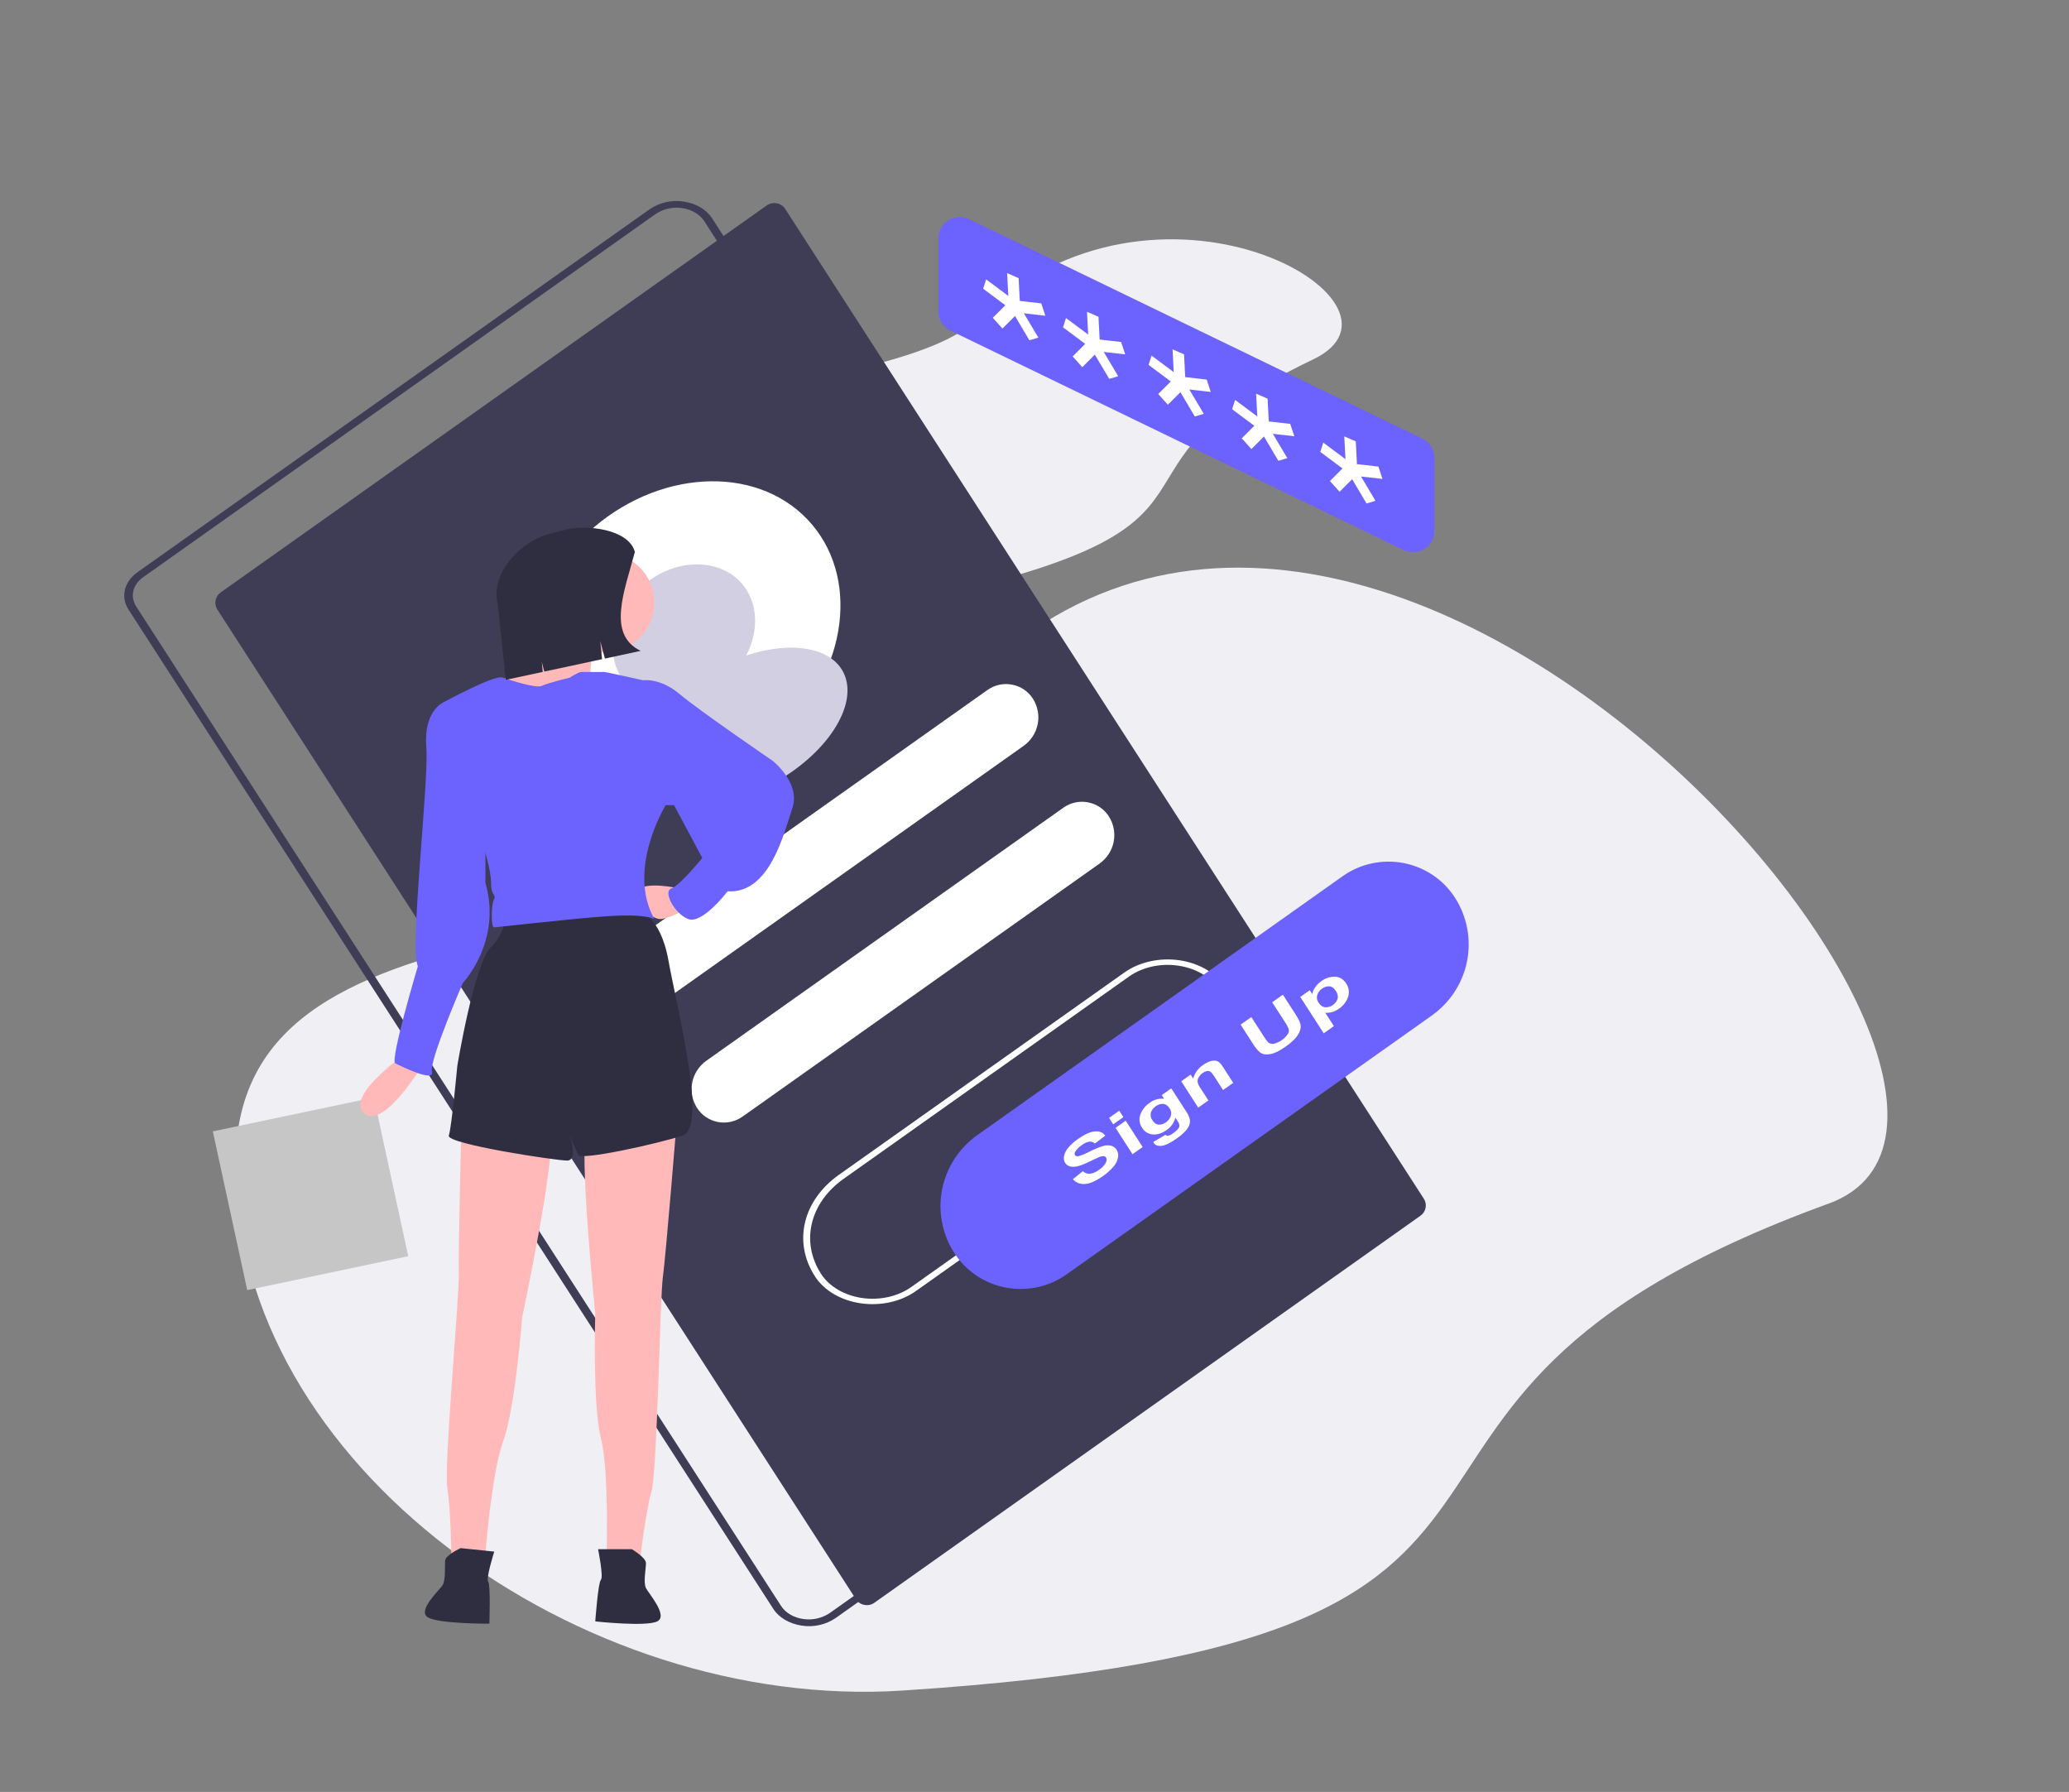 <svg width="485" height="420" viewBox="0 0 485 420" fill="none" xmlns="http://www.w3.org/2000/svg">
<rect x="0" y="0" width="485" height="420" fill="#808080" stroke="none"/>
<path fill-rule="evenodd" clip-rule="evenodd" d="M211.5 396.235C135.966 401.108 55.225 343.253 55.225 272.842C55.225 202.427 174.949 232.436 213.787 176.551C306.84 42.742 494.7 258.064 428.658 282.096C296.328 330.215 392.691 384.535 211.5 396.235Z" fill="#F0EFF4"/>
<path fill-rule="evenodd" clip-rule="evenodd" d="M218.65 139.834C186.019 147.155 137.006 173.762 125.714 124.488C117.978 90.727 209.842 93.61 228.921 74.904C270.891 33.754 335.492 70.982 307.868 84.21C252.517 110.704 296.926 122.269 218.65 139.834Z" fill="#F0EFF4"/>
<path fill-rule="evenodd" clip-rule="evenodd" d="M166.888 51.113C165.59 49.101 163.122 47.656 160.291 47.249C157.503 46.808 154.649 47.441 152.322 49.016L32.199 134.137C29.085 136.344 28.228 139.928 30.118 142.857L181.29 377.116C182.608 379.158 185.055 380.572 187.906 381.01C190.694 381.451 193.548 380.819 195.875 379.244L315.997 294.122C319.111 291.915 319.969 288.331 318.078 285.402L166.888 51.113ZM165.083 51.833L316.274 286.123C317.745 288.402 317.081 291.201 314.631 292.937L194.51 378.059C192.686 379.286 190.457 379.787 188.273 379.46C186.036 379.147 184.127 377.999 183.095 376.401L31.924 142.138C30.434 139.83 31.097 137.031 33.546 135.295L153.667 50.173C155.491 48.946 157.72 48.445 159.904 48.773C162.162 49.114 164.052 50.233 165.083 51.831V51.833Z" fill="#3F3D56"/>
<path fill-rule="evenodd" clip-rule="evenodd" d="M184.065 48.975C183.845 48.629 183.555 48.333 183.212 48.104C182.869 47.875 182.481 47.72 182.074 47.648C181.673 47.573 181.262 47.577 180.863 47.66C180.465 47.743 180.087 47.904 179.752 48.132L51.729 138.852C51.102 139.3 50.673 139.967 50.53 140.717C50.387 141.466 50.541 142.241 50.96 142.883L200.653 374.852C200.869 375.193 201.157 375.485 201.497 375.709C201.837 375.933 202.221 376.084 202.624 376.151C203.025 376.234 203.438 376.233 203.838 376.15C204.238 376.067 204.616 375.902 204.948 375.666L332.969 284.946C333.597 284.506 334.029 283.846 334.176 283.101C334.323 282.356 334.173 281.584 333.757 280.945L184.065 48.975Z" fill="#3F3D56"/>
<path fill-rule="evenodd" clip-rule="evenodd" d="M287.222 231.388C285.091 228.087 281.13 225.744 276.485 225.072C271.84 224.4 267.072 225.455 263.562 227.942L196.674 275.34C188.15 281.38 185.853 291.128 191.034 299.157C193.165 302.458 197.125 304.798 201.77 305.469C206.414 306.141 211.182 305.087 214.676 302.611L281.581 255.2C290.087 249.173 292.403 239.417 287.222 231.388ZM285.78 231.954L285.782 231.957C290.633 239.475 288.463 248.611 280.496 254.257L213.591 301.668C210.474 303.878 206.207 304.825 202.06 304.224C197.929 303.611 194.377 301.535 192.475 298.588C187.624 291.071 189.793 281.934 197.76 276.288L264.665 228.877C267.782 226.667 272.049 225.72 276.178 226.33C280.325 226.931 283.878 229.007 285.779 231.954H285.78Z" fill="white"/>
<path fill-rule="evenodd" clip-rule="evenodd" d="M341.029 210.348C339.684 208.265 337.921 206.474 335.847 205.085C333.774 203.697 331.435 202.74 328.973 202.273C326.511 201.807 323.978 201.84 321.529 202.371C319.08 202.903 316.768 203.921 314.733 205.363L229.137 266.018C224.814 269.08 221.844 273.653 220.837 278.801C219.829 283.949 220.86 289.282 223.718 293.705C225.063 295.789 226.825 297.581 228.898 298.97C230.972 300.36 233.311 301.317 235.774 301.784C238.236 302.251 240.77 302.217 243.219 301.685C245.667 301.153 247.98 300.134 250.014 298.691L335.611 238.035C339.93 234.971 342.897 230.399 343.904 225.253C344.912 220.107 343.884 214.776 341.031 210.351L341.029 210.348Z" fill="#6C63FF"/>
<path fill-rule="evenodd" clip-rule="evenodd" d="M242.1 163.724C241.557 162.882 240.845 162.158 240.007 161.597C239.17 161.037 238.224 160.65 237.229 160.462C236.235 160.274 235.211 160.288 234.222 160.504C233.233 160.719 232.299 161.131 231.478 161.715L147.795 221.016C146.059 222.244 144.866 224.079 144.461 226.146C144.056 228.212 144.469 230.352 145.615 232.129C146.158 232.969 146.869 233.691 147.705 234.251C148.54 234.811 149.484 235.198 150.476 235.387C151.469 235.576 152.491 235.563 153.478 235.35C154.466 235.137 155.399 234.728 156.221 234.147L239.921 174.836C241.657 173.608 242.85 171.773 243.255 169.707C243.66 167.641 243.248 165.501 242.101 163.725L242.1 163.724ZM259.906 191.309C259.363 190.467 258.651 189.744 257.813 189.183C256.976 188.622 256.03 188.236 255.035 188.048C254.041 187.859 253.017 187.873 252.028 188.089C251.039 188.304 250.105 188.716 249.284 189.3L165.601 248.602C163.865 249.83 162.672 251.666 162.267 253.732C161.862 255.798 162.275 257.939 163.421 259.715C163.963 260.555 164.674 261.277 165.51 261.838C166.346 262.398 167.289 262.784 168.282 262.973C169.275 263.162 170.296 263.15 171.284 262.937C172.272 262.724 173.205 262.314 174.026 261.734L257.726 202.422C259.462 201.194 260.655 199.359 261.06 197.293C261.465 195.227 261.053 193.087 259.906 191.31V191.309Z" fill="white"/>
<path d="M251.492 276.395L253.83 274.497C254.049 274.715 254.315 274.882 254.607 274.987C254.9 275.092 255.212 275.133 255.523 275.106C256.283 274.989 256.999 274.677 257.597 274.201C258.255 273.788 258.803 273.227 259.199 272.565C259.45 272.048 259.478 271.625 259.278 271.313C259.214 271.214 259.126 271.131 259.023 271.072C258.919 271.013 258.802 270.98 258.683 270.975C258.287 270.986 257.897 271.08 257.541 271.251C257.214 271.387 256.463 271.741 255.293 272.295C253.805 273.027 252.682 273.419 251.917 273.46C250.854 273.535 250.114 273.236 249.677 272.56C249.391 272.078 249.299 271.508 249.421 270.963C249.585 270.239 249.926 269.564 250.415 268.999C251.072 268.229 251.832 267.549 252.673 266.978C254.239 265.869 255.566 265.268 256.655 265.175C257.745 265.081 258.553 265.429 259.093 266.177L256.646 268.024C256.478 267.856 256.273 267.728 256.046 267.65C255.82 267.572 255.578 267.547 255.34 267.577C254.689 267.714 254.08 268.002 253.563 268.416C252.954 268.808 252.439 269.327 252.056 269.936C251.966 270.049 251.912 270.186 251.901 270.329C251.889 270.472 251.921 270.616 251.993 270.741C252.074 270.846 252.184 270.926 252.311 270.971C252.437 271.016 252.573 271.025 252.704 270.996C253.142 270.944 254.033 270.603 255.371 269.932C256.371 269.411 257.414 268.975 258.488 268.627C259.111 268.431 259.775 268.395 260.417 268.52C260.989 268.664 261.479 269.025 261.781 269.524C262.107 270.065 262.211 270.707 262.073 271.32C261.911 272.112 261.541 272.847 260.999 273.454C260.274 274.299 259.437 275.045 258.509 275.67C256.931 276.789 255.571 277.397 254.409 277.494C253.869 277.556 253.322 277.488 252.814 277.296C252.306 277.105 251.853 276.796 251.492 276.395ZM260.957 263.518L259.984 262.011L262.364 260.325L263.337 261.832L260.957 263.518ZM265.477 270.523L261.493 264.351L263.873 262.664L267.857 268.838L265.477 270.523ZM270.339 267.659L273.206 265.968C273.275 266.056 273.367 266.123 273.472 266.162C273.578 266.201 273.692 266.212 273.802 266.192C274.238 266.089 274.645 265.889 274.99 265.608C275.48 265.289 275.911 264.891 276.266 264.43C276.412 264.211 276.483 263.952 276.467 263.69C276.409 263.387 276.283 263.101 276.096 262.854L275.517 261.956C275.225 263.141 274.496 264.176 273.471 264.86C272.255 265.721 271.069 266.045 269.92 265.842C269.47 265.766 269.042 265.594 268.666 265.339C268.289 265.084 267.974 264.752 267.741 264.365C267.42 263.914 267.214 263.393 267.14 262.846C267.066 262.299 267.127 261.743 267.317 261.225C267.726 260.108 268.488 259.149 269.492 258.489C270.452 257.743 271.674 257.4 272.89 257.535L272.332 256.67L274.559 255.094L278.135 260.635C278.523 261.18 278.792 261.797 278.927 262.448C278.983 262.915 278.919 263.389 278.741 263.826C278.5 264.332 278.175 264.797 277.781 265.2C277.21 265.797 276.576 266.332 275.891 266.797C274.364 267.879 273.163 268.472 272.294 268.555C271.431 268.649 270.814 268.424 270.457 267.87C270.412 267.803 270.373 267.732 270.339 267.659ZM270.129 262.543C270.551 263.197 271.039 263.545 271.615 263.589C272.214 263.617 272.804 263.433 273.279 263.072C273.825 262.706 274.237 262.177 274.453 261.562C274.549 261.258 274.572 260.937 274.52 260.624C274.468 260.31 274.343 260.012 274.154 259.755C273.741 259.112 273.238 258.773 272.662 258.728C272.025 258.709 271.402 258.911 270.901 259.298C270.375 259.648 269.983 260.16 269.784 260.752C269.702 261.057 269.691 261.376 269.751 261.686C269.81 261.996 269.94 262.289 270.129 262.543ZM289.082 253.796L286.702 255.482L284.671 252.335C284.242 251.67 283.912 251.274 283.679 251.148C283.436 251.03 283.161 250.993 282.894 251.042C282.554 251.111 282.235 251.254 281.959 251.462C281.568 251.731 281.24 252.079 280.997 252.483C280.786 252.809 280.69 253.195 280.725 253.58C280.869 254.137 281.118 254.661 281.46 255.127L283.262 257.92L280.882 259.607L276.898 253.433L279.11 251.866L279.697 252.774C280.054 251.491 280.867 250.377 281.987 249.633C282.469 249.285 282.998 249.004 283.557 248.795C283.973 248.641 284.417 248.573 284.861 248.597C285.191 248.635 285.505 248.758 285.77 248.954C286.104 249.241 286.387 249.581 286.608 249.96L289.082 253.796ZM290.82 240.16L293.329 238.382L296.304 242.993C296.593 243.476 296.93 243.93 297.31 244.347C297.498 244.483 297.712 244.579 297.939 244.629C298.166 244.679 298.401 244.683 298.63 244.64C299.966 244.29 301.128 243.473 301.896 242.341C302.116 241.981 302.184 241.55 302.084 241.142C301.868 240.608 301.59 240.1 301.257 239.628L298.218 234.917L300.727 233.139L303.609 237.606C304.267 238.625 304.675 239.403 304.804 239.925C304.946 240.447 304.929 240.999 304.754 241.511C304.521 242.148 304.174 242.738 303.73 243.254C303.076 243.99 302.332 244.642 301.514 245.196C300.324 246.039 299.375 246.583 298.625 246.824C298.017 247.06 297.364 247.165 296.712 247.13C296.235 247.107 295.775 246.951 295.385 246.681C294.739 246.104 294.186 245.434 293.745 244.694L290.82 240.16ZM304.798 233.663L307.024 232.087L307.61 232.995C307.716 232.426 307.948 231.887 308.288 231.416C308.674 230.851 309.164 230.361 309.732 229.973C310.646 229.27 311.78 228.9 312.94 228.927C314.035 228.958 314.905 229.491 315.548 230.487C315.868 230.947 316.075 231.474 316.154 232.026C316.232 232.579 316.18 233.142 316 233.671C315.613 234.791 314.867 235.756 313.874 236.421C313.426 236.748 312.928 237.002 312.4 237.175C311.838 237.336 311.253 237.406 310.669 237.384L312.678 240.499L310.298 242.185L304.798 233.663ZM309.076 234.976C309.526 235.675 310.061 236.038 310.678 236.086C311.318 236.126 311.952 235.935 312.461 235.549C312.979 235.203 313.362 234.693 313.544 234.103C313.714 233.547 313.573 232.92 313.131 232.233C312.709 231.579 312.22 231.231 311.636 231.175C311.02 231.147 310.414 231.336 309.926 231.707C309.384 232.064 308.98 232.589 308.778 233.199C308.686 233.498 308.666 233.814 308.717 234.122C308.769 234.43 308.891 234.722 309.076 234.976Z" fill="white"/>
<path d="M182.861 172.151C198.853 157.366 201.723 134.799 189.271 121.745C176.819 108.691 153.76 110.093 137.767 124.878C121.775 139.662 118.905 162.23 131.357 175.284C143.809 188.338 166.868 186.935 182.861 172.151Z" fill="white"/>
<path fill-rule="evenodd" clip-rule="evenodd" d="M156.99 164.761C152.349 164.692 148.166 162.688 145.707 158.877C141.249 151.969 144.159 141.723 152.221 136.009C160.283 130.296 170.477 131.262 174.934 138.17C177.817 142.638 177.581 148.513 174.92 153.637C185.849 150.017 195.628 151.811 198.094 158.495C200.98 166.343 192.671 177.987 179.565 184.473C166.459 190.959 153.435 189.865 150.55 182.017C148.75 177.028 151.418 170.516 156.99 164.761Z" fill="#D1CFE1"/>
<path fill-rule="evenodd" clip-rule="evenodd" d="M336.228 107.219C336.229 106.303 335.969 105.405 335.478 104.628C334.986 103.85 334.283 103.224 333.449 102.82L227.174 51.367C226.415 51.002 225.573 50.833 224.729 50.876C223.885 50.919 223.066 51.172 222.348 51.612C221.63 52.051 221.038 52.663 220.626 53.39C220.215 54.117 219.998 54.935 219.995 55.767V73.081C219.997 73.996 220.258 74.893 220.749 75.67C221.24 76.447 221.941 77.073 222.774 77.48L329.069 128.942C329.828 129.309 330.67 129.479 331.514 129.436C332.359 129.393 333.178 129.139 333.895 128.697C334.611 128.255 335.202 127.641 335.61 126.912C336.018 126.183 336.23 125.363 336.227 124.531L336.228 107.219Z" fill="#6C63FF"/>
<path fill-rule="evenodd" clip-rule="evenodd" d="M234.987 77.006L232.725 74.487L235.668 71.544L230.466 67.67L231.161 65.488L236.363 69.362L236.088 64.021L238.778 65.19L239.053 70.531L244.085 71.105L245.042 74.004L240.01 73.431L243.398 79.126L241.299 79.75L237.928 74.06L234.987 77.006ZM253.706 86.059L251.445 83.54L254.387 80.596L249.185 76.723L249.881 74.541L255.082 78.415L254.807 73.074L257.497 74.243L257.772 79.584L262.804 80.157L263.762 83.057L258.73 82.484L262.118 88.179L260.019 88.802L256.647 83.113L253.706 86.059ZM273.764 94.865L271.502 92.347L274.445 89.403L269.243 85.53L269.938 83.348L275.14 87.222L274.865 81.881L277.555 83.05L277.83 88.391L282.862 88.965L283.819 91.864L278.788 91.291L282.175 96.986L280.076 97.61L276.705 91.92L273.764 94.865ZM293.349 105.253L291.088 102.734L294.03 99.791L288.829 95.917L289.524 93.736L294.726 97.609L294.45 92.268L297.141 93.437L297.416 98.778L302.448 99.352L303.405 102.251L298.373 101.678L301.761 107.373L299.662 107.997L296.291 102.307L293.349 105.253ZM314.017 115.259L311.756 112.74L314.698 109.797L309.497 105.924L310.192 103.742L315.394 107.616L315.118 102.275L317.809 103.444L318.084 108.785L323.116 109.358L324.073 112.258L319.041 111.685L322.429 117.38L320.33 118.004L316.959 112.314L314.017 115.259Z" fill="white"/>
<path d="M57.953 302.376L95.696 294.429L87.634 257.228L49.89 265.174L57.953 302.376Z" fill="#C6C6C6"/>
<path d="M94.647 247.288C94.647 247.288 80.783 257.048 85.404 260.952C90.026 264.856 99.268 249.24 99.268 249.24L94.647 247.288Z" fill="#FFB9B9"/>
<path d="M158.682 262.254C158.682 262.254 156.042 294.787 155.382 299.342C154.721 303.897 154.061 344.889 152.741 349.444C151.421 353.998 150.1 365.06 150.1 365.06H142.178C142.178 365.06 142.839 344.889 140.858 337.081C138.878 329.273 139.538 307.801 139.538 307.801C139.538 307.801 135.577 269.411 137.557 264.206C139.538 259 158.682 262.254 158.682 262.254Z" fill="#FFB9B9"/>
<path d="M148.12 363.108C148.12 363.108 151.421 365.06 151.421 366.361C151.421 367.662 150.76 370.916 151.421 372.217C152.081 373.518 156.702 378.724 154.061 380.025C151.421 381.326 139.538 380.025 139.538 380.025C139.538 380.025 140.198 370.916 140.858 370.265C141.518 369.614 140.198 363.108 140.198 363.108H148.12Z" fill="#2F2E41"/>
<path d="M108.217 261.456C108.217 261.456 107.378 294.083 107.55 298.681C107.721 303.279 104.012 344.113 104.84 348.779C105.668 353.445 105.803 364.582 105.803 364.582L113.681 365.402C113.681 365.402 115.173 345.274 117.974 337.714C120.775 330.154 122.405 308.732 122.405 308.732C122.405 308.732 130.433 270.965 129.017 265.583C127.602 260.202 108.217 261.456 108.217 261.456Z" fill="#FFB9B9"/>
<path d="M107.981 362.846C107.981 362.846 104.49 364.446 104.351 365.74C104.213 367.034 104.523 370.338 103.728 371.564C102.933 372.789 97.783 377.488 100.27 379.055C102.758 380.623 114.714 380.558 114.714 380.558C114.714 380.558 115.027 371.43 114.44 370.715C113.853 370 115.859 363.665 115.859 363.665L107.981 362.846Z" fill="#2F2E41"/>
<path d="M149.44 213.453C149.44 213.453 154.721 214.104 156.702 225.165C158.682 236.227 165.944 264.206 160.003 266.158C154.061 268.11 136.237 272.014 135.577 270.712C134.917 269.411 133.596 266.158 133.596 266.158C133.596 266.158 135.577 272.014 132.936 272.014C130.296 272.014 104.549 268.11 105.209 266.158C105.87 264.206 107.19 249.891 107.19 249.891C107.19 249.891 111.151 225.816 115.112 221.912C116.258 220.827 117.148 219.507 117.719 218.045C118.289 216.583 118.526 215.016 118.413 213.453H149.44Z" fill="#2F2E41"/>
<path d="M159.343 208.248C159.343 208.248 150.76 206.296 149.44 208.899C148.12 211.501 152.741 215.405 154.721 215.405C156.702 215.405 160.003 213.453 160.003 213.453L159.343 208.248Z" fill="#FFB9B9"/>
<path d="M141.518 152.941C148.081 152.941 153.401 147.697 153.401 141.229C153.401 134.761 148.081 129.517 141.518 129.517C134.956 129.517 129.635 134.761 129.635 141.229C129.635 147.697 134.956 152.941 141.518 152.941Z" fill="#FFB9B9"/>
<path d="M139.538 149.688C139.538 149.688 137.557 158.797 138.878 158.797C140.198 158.797 128.975 164.653 128.975 164.653L120.393 163.352L117.752 159.448C117.752 159.448 131.616 150.338 131.616 145.133C131.616 139.928 139.538 149.688 139.538 149.688Z" fill="#FFB9B9"/>
<path d="M133.596 158.797C133.596 158.797 135.577 157.496 136.237 157.496H141.518C142.178 157.496 150.76 159.448 150.76 159.448L156.042 188.728C156.042 188.728 146.8 203.693 153.401 215.405C153.401 215.405 151.421 214.104 142.178 214.755C132.936 215.405 116.432 217.357 115.772 217.357C115.112 217.357 115.112 212.152 115.772 210.851C116.432 209.549 115.112 210.2 115.112 206.947C115.112 203.693 113.131 197.837 113.131 197.837L103.889 164.653C103.889 164.653 115.772 158.146 117.752 158.797C119.733 159.448 125.674 161.4 126.995 160.749C128.315 160.098 133.596 158.797 133.596 158.797Z" fill="#6C63FF"/>
<path d="M148.78 160.098L150.76 159.448C150.76 159.448 154.721 158.797 159.343 162.701C163.964 166.605 181.128 178.317 181.128 178.317C181.128 178.317 187.73 183.523 185.749 189.379C183.769 195.235 180.468 209.549 170.565 208.899C170.565 208.899 164.624 216.707 161.323 215.405C158.022 214.104 155.382 208.899 157.362 208.248C159.343 207.597 164.624 201.091 164.624 201.091L158.022 188.728H156.042L148.78 184.824L148.78 160.098Z" fill="#6C63FF"/>
<path d="M109.17 164.002L103.889 164.653C103.889 164.653 99.268 166.605 99.928 175.064C100.588 183.523 95.967 221.912 97.948 226.467C97.948 226.467 91.346 248.59 92.666 249.24C93.987 249.891 101.908 253.795 101.248 251.192C100.588 248.59 108.51 230.371 108.51 230.371C108.51 230.371 117.752 220.611 113.791 206.947V195.885L109.17 164.002Z" fill="#6C63FF"/>
<path d="M150.187 152.552L141.795 154.354L140.716 150.281L141.131 154.497L127.592 157.404L126.997 155.156L127.226 157.483L118.554 159.345L116.699 141.794C114.792 134.592 121.752 126.916 129.059 125.036L132.301 124.203C137.668 122.822 147.423 124.077 148.824 129.367C146.372 138.589 142.193 148.699 150.187 152.552Z" fill="#2F2E41"/>
</svg>
